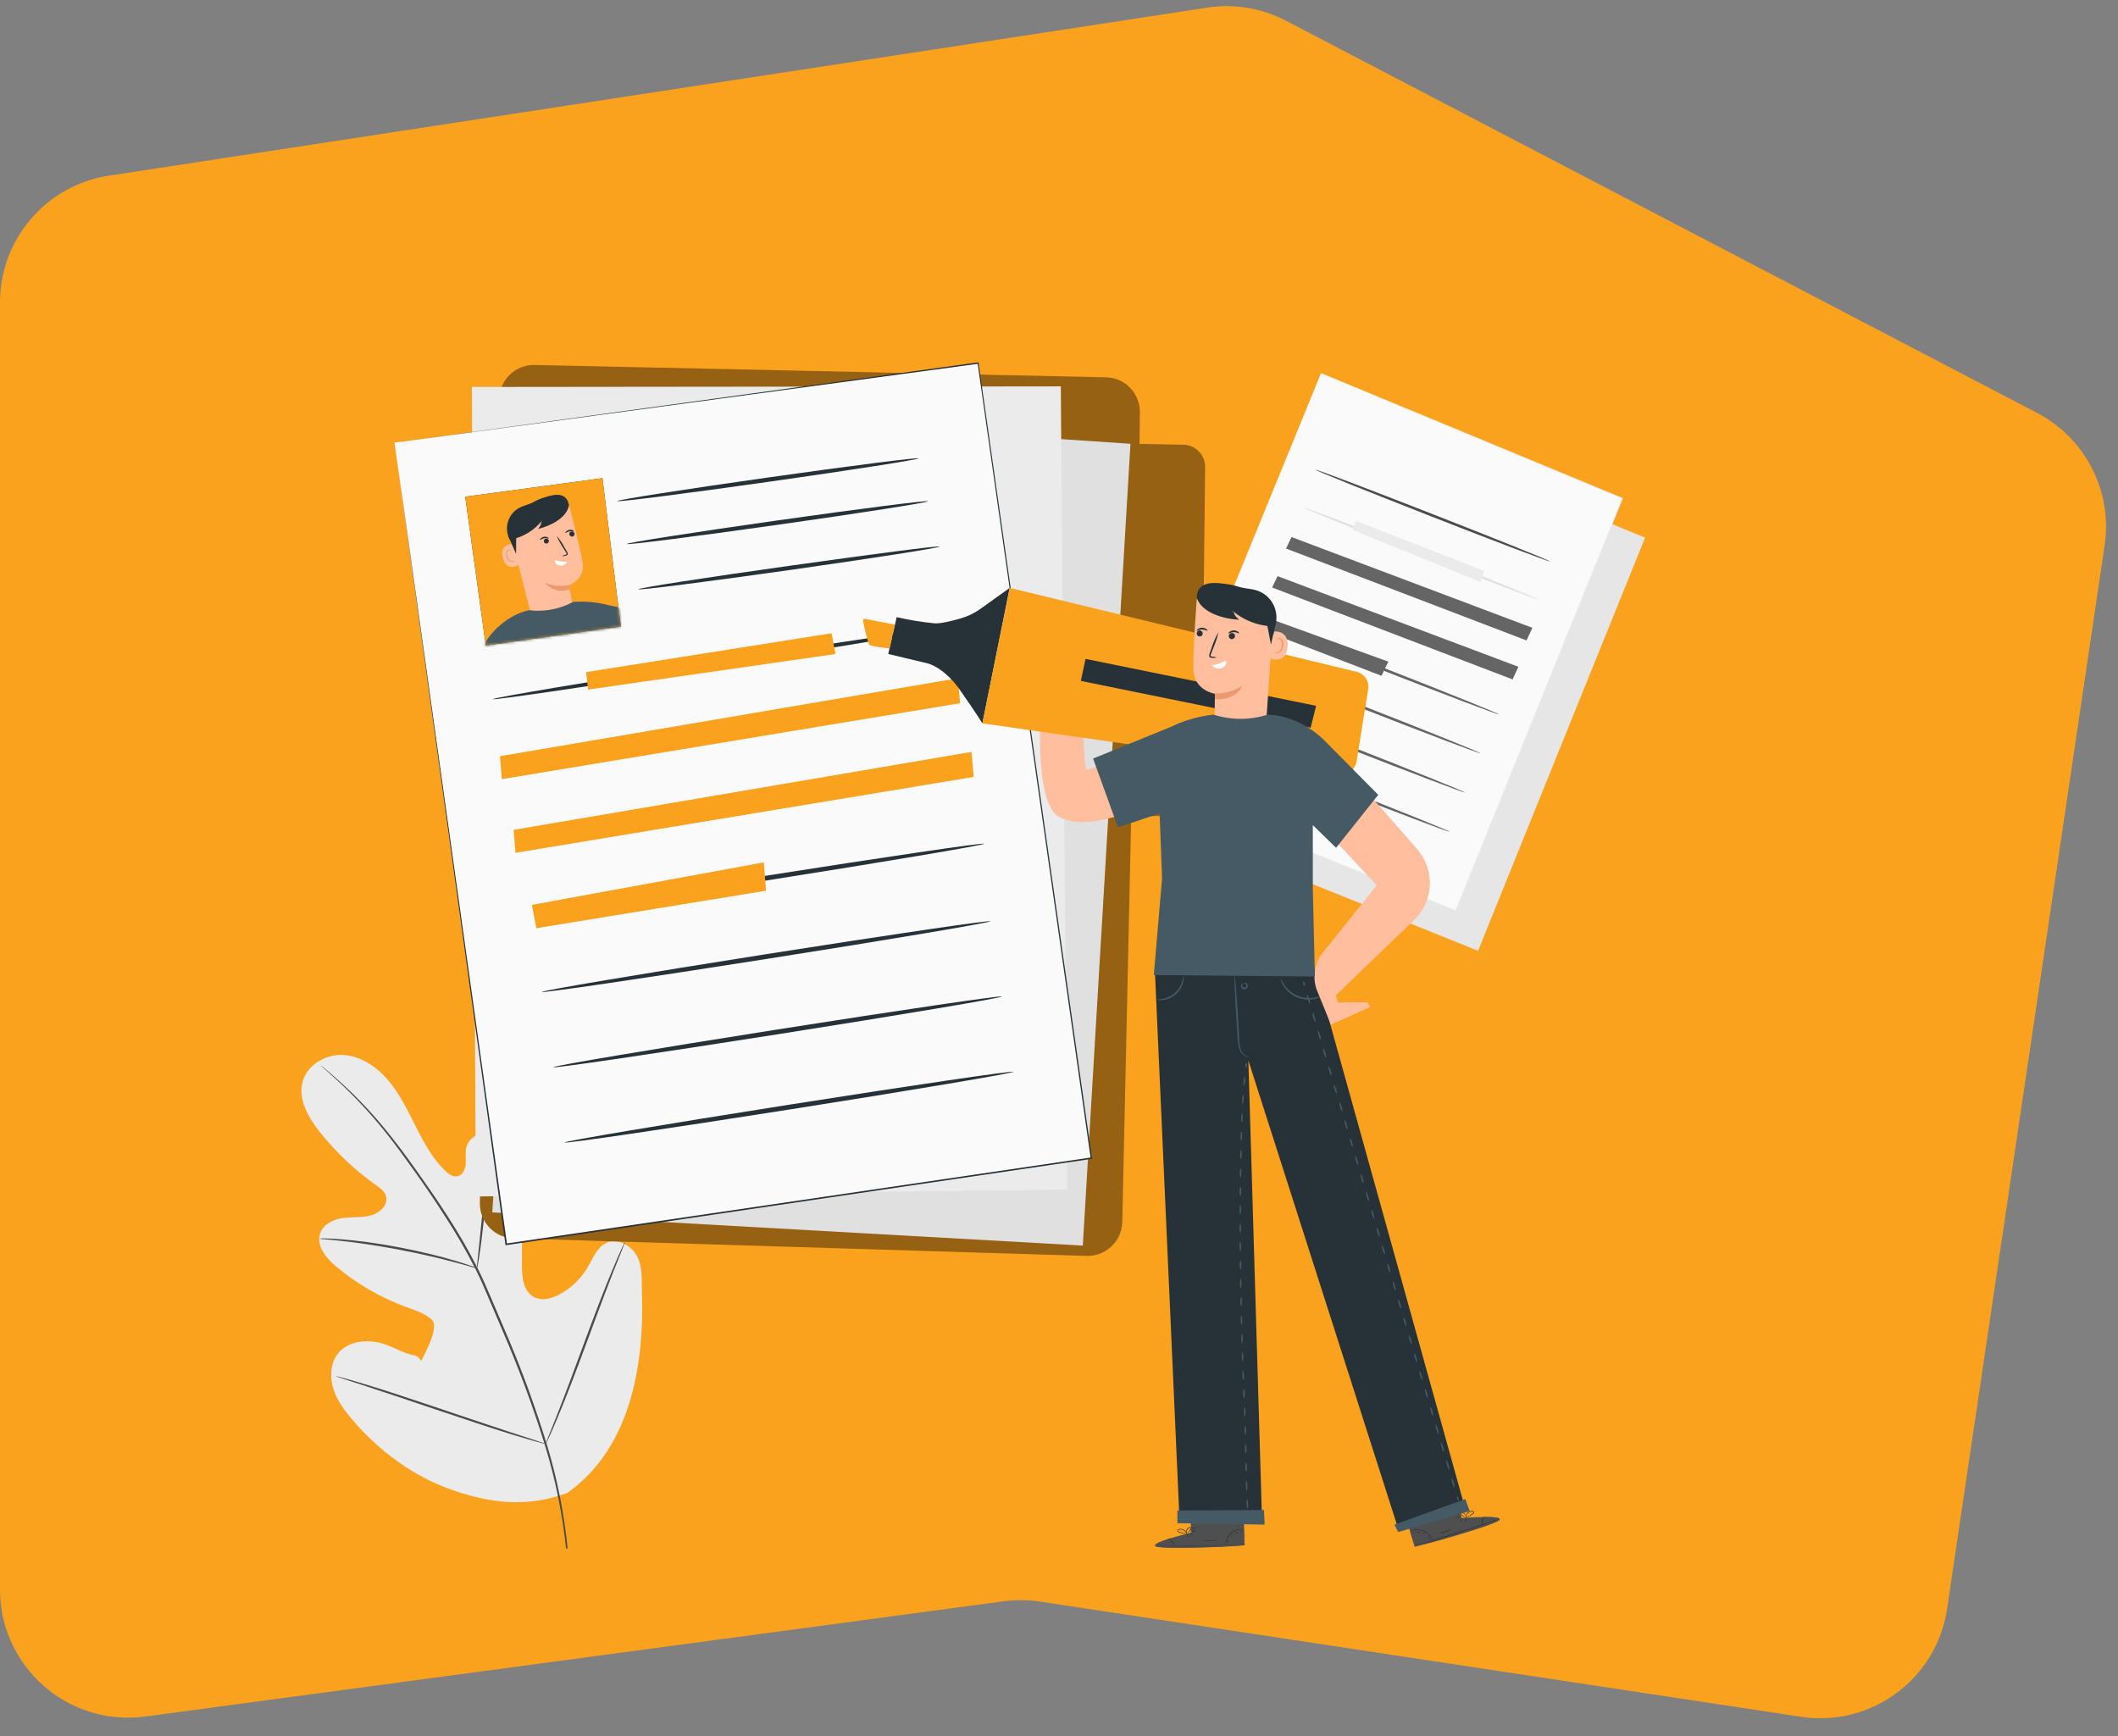 <svg width="826" height="677" viewBox="0 0 826 677" fill="none" xmlns="http://www.w3.org/2000/svg">
<rect x="0" y="0" width="826" height="677" fill="#808080" stroke="none"/>
<path d="M0 117.934C0 93.24 18.028 72.243 42.439 68.509L470.813 2.976C481.33 1.367 492.085 3.155 501.516 8.079L794.469 161.037C813.345 170.892 823.908 191.622 820.787 212.686L759.35 627.386C755.295 654.763 729.772 673.637 702.408 669.496L405.559 624.568C400.877 623.86 396.117 623.82 391.424 624.45L56.653 669.395C26.665 673.422 0 650.098 0 619.84V117.934Z" fill="#FAA21E"/>
<path d="M220.984 582.378C245.704 565.052 251.32 532.894 250.336 503.974C250.168 499.158 250.696 494.065 248.416 489.826C246.136 485.588 240.784 482.699 236.416 484.734C232.816 486.419 231.292 490.597 229.288 494.04C226.624 498.65 222.713 502.407 218.008 504.877C214.948 506.466 211.168 507.441 208.144 505.767C203.992 503.48 203.5 497.725 203.536 492.921C203.584 483.979 203.636 475.033 203.692 466.084C203.692 461.268 203.692 456.391 202.252 451.828C200.812 447.265 197.452 443.051 192.928 441.763C188.404 440.475 182.752 443.123 181.792 447.783C181.384 449.733 181.792 451.768 181.648 453.803C181.504 455.838 180.592 458.005 178.708 458.619C176.824 459.233 174.88 457.824 173.452 456.416C168.52 451.6 165.172 445.327 162.04 439.114C158.908 432.901 155.872 426.556 151.384 421.271C146.896 415.985 140.704 411.795 133.864 411.41C127.024 411.025 119.704 415.263 117.976 422.005C116.248 428.748 120.172 435.634 124.456 441.113C130.847 449.213 138.373 456.342 146.8 462.279C148.3 463.363 149.944 464.518 150.52 466.3C151.552 469.491 148.528 472.67 145.384 473.729C141.784 474.933 137.956 474.548 134.224 474.933C130.492 475.318 126.4 477.136 124.996 480.616C123.028 485.564 127.12 490.657 131.2 493.992C139.262 500.73 148.42 506.024 158.272 509.644C161.8 510.945 165.472 512.052 168.34 514.557C171.208 517.061 166.768 525.814 165.052 529.197C163.336 532.581 165.052 529.197 161.368 528.511C157.684 527.825 154.384 525.814 150.868 524.49C144.304 521.997 135.808 522.455 131.596 528.102C128.836 531.846 128.584 537.071 129.988 541.538C131.392 546.005 134.224 549.846 137.188 553.398C147.724 565.799 161.188 575.78 176.464 581.09C191.74 586.399 205.84 587.832 220.996 582.294" fill="#EBEBEB"/>
<path d="M221.368 603.809C220.027 590.406 217.411 577.161 213.556 564.258C208.77 548.509 203.088 533.049 196.54 517.952L191.452 506.032C189.772 502.131 188.116 498.254 186.256 494.57C182.686 487.505 178.728 480.643 174.4 474.018C170.296 467.661 166.18 461.773 162.292 456.295C158.404 450.817 154.648 445.808 151.048 441.365C145.387 434.345 139.18 427.787 132.484 421.752C130.084 419.609 128.236 418.008 126.952 416.936L125.476 415.732C125.315 415.581 125.138 415.448 124.948 415.335C125.087 415.505 125.244 415.658 125.416 415.792L126.832 417.069C128.032 418.176 129.928 419.814 132.256 421.993C138.828 428.124 144.936 434.736 150.532 441.775C154.132 446.23 157.732 451.262 161.656 456.741C165.58 462.219 169.612 468.118 173.656 474.475C177.961 481.077 181.903 487.91 185.464 494.943C187.312 498.555 188.956 502.444 190.624 506.369L195.7 518.265C202.258 533.339 207.967 548.77 212.8 564.486C216.68 577.335 219.348 590.52 220.768 603.869" fill="#4B4B4B"/>
<path d="M186.004 494.546C186.236 493.884 186.393 493.197 186.472 492.499C186.724 491.175 187.024 489.248 187.36 486.852C188.032 482.036 188.74 475.439 189.496 468.13C190.252 460.822 191.056 454.26 191.8 449.444C192.172 447.036 192.484 445.146 192.724 443.809C192.889 443.127 192.978 442.429 192.988 441.727C192.719 442.374 192.518 443.048 192.388 443.737C192.052 445.05 191.632 446.964 191.188 449.336C190.288 454.08 189.376 460.702 188.632 468.022C187.888 475.342 187.24 481.784 186.736 486.768C186.496 489.02 186.292 490.91 186.136 492.439C186.013 493.134 185.969 493.841 186.004 494.546Z" fill="#4B4B4B"/>
<path d="M124.504 483.012C125.293 483.186 126.096 483.287 126.904 483.313C128.488 483.445 130.768 483.638 133.588 483.975C139.216 484.577 146.968 485.697 155.464 487.298C163.96 488.899 171.592 490.717 177.064 492.186C179.812 492.896 182.02 493.523 183.544 493.956C184.323 494.229 185.127 494.426 185.944 494.546C185.207 494.164 184.436 493.853 183.64 493.619C182.14 493.089 179.956 492.415 177.232 491.572C171.772 489.947 164.14 488.056 155.632 486.419C147.124 484.782 139.312 483.794 133.648 483.337C130.816 483.096 128.512 483 126.928 482.963C126.12 482.907 125.309 482.923 124.504 483.012Z" fill="#4B4B4B"/>
<path d="M212.8 563.113C212.8 563.113 212.98 562.873 213.232 562.367L214.276 560.127C215.188 558.189 216.424 555.311 217.876 551.808C220.84 544.74 224.632 534.843 228.676 523.875C232.72 512.907 236.416 502.974 239.224 495.858L242.584 487.43C242.944 486.515 243.244 485.756 243.484 485.13C243.608 484.87 243.696 484.595 243.748 484.312C243.577 484.541 243.436 484.792 243.328 485.058L242.272 487.285C241.372 489.236 240.136 492.101 238.672 495.617C235.708 502.685 231.916 512.581 227.872 523.562C223.828 534.542 220.144 544.451 217.324 551.567C215.944 555.035 214.816 557.876 213.964 559.995C213.604 560.91 213.304 561.669 213.064 562.295C212.947 562.557 212.858 562.832 212.8 563.113Z" fill="#4B4B4B"/>
<path d="M131.068 536.686C131.323 536.837 131.597 536.951 131.884 537.023L134.284 537.829L143.044 540.671C150.424 543.079 160.6 546.51 171.844 550.303C183.088 554.095 193.276 557.467 200.728 559.718C204.448 560.85 207.46 561.729 209.56 562.295L211.96 562.933C212.235 563.028 212.522 563.081 212.812 563.089C212.56 562.942 212.29 562.829 212.008 562.752L209.608 561.958L200.86 559.116C193.468 556.708 183.304 553.277 172.06 549.484C160.816 545.691 150.628 542.32 143.2 540.069C139.48 538.937 136.456 538.058 134.356 537.492L131.956 536.854C131.667 536.766 131.37 536.709 131.068 536.686Z" fill="#4B4B4B"/>
<path d="M523.84 160.941L457.792 322.771L576.364 370.546L641.404 209.776L523.84 160.941Z" fill="#E6E6E6"/>
<path d="M523.84 160.941L641.44 209.643H641.572L641.512 209.776C623.248 254.95 600.784 310.538 576.508 370.57L576.448 370.726H576.28L575.416 370.377L457.72 322.928H457.576L457.636 322.783L523.84 160.941L457.936 322.831L457.852 322.627L575.56 370.04L576.424 370.389L576.196 370.486C600.496 310.466 622.996 254.902 641.272 209.715L641.344 209.896L523.84 160.941Z" fill="#E6E6E6"/>
<path d="M515.188 145.494L449.14 307.324L567.712 355.111L632.752 194.328L515.188 145.494Z" fill="#FAFAFA"/>
<path d="M515.201 145.494L632.801 194.196H632.933V194.328L567.869 355.171L567.809 355.339L567.653 355.267L566.789 354.918L449.081 307.48L448.937 307.42L448.997 307.264L515.201 145.494L449.285 307.372L449.201 307.167L566.909 354.593L567.773 354.93L567.557 355.026C591.845 295.007 614.357 239.442 632.621 194.256L632.693 194.449L515.201 145.494Z" fill="#EBEBEB"/>
<path d="M604.444 218.926C604.336 219.203 583.78 211.413 558.532 201.529C533.284 191.644 512.932 183.469 512.992 183.168C513.052 182.867 533.656 190.681 558.904 200.565C584.152 210.45 604.552 218.662 604.444 218.926Z" fill="#4C4C4C"/>
<path d="M599.908 233.735C599.8 234 579.244 226.21 553.996 216.337C528.748 206.464 508.396 198.277 508.456 197.964C508.516 197.651 529.12 205.489 554.368 215.374C579.616 225.259 600.004 233.47 599.908 233.735Z" fill="#E0E0E0"/>
<path d="M584.572 278.596C584.476 278.861 563.908 271.071 538.66 261.198C513.412 251.326 493.06 243.139 493.132 242.825C493.204 242.512 513.784 250.35 539.044 260.223C564.304 270.096 584.68 278.331 584.572 278.596Z" fill="#656565"/>
<path d="M577.336 293.755C577.24 294.019 556.672 286.23 531.424 276.357C506.176 266.484 485.824 258.297 485.896 257.984C485.968 257.671 506.548 265.497 531.808 275.381C557.068 285.266 577.444 293.478 577.336 293.755Z" fill="#656565"/>
<path d="M571.324 309.057C571.216 309.322 550.66 301.532 525.412 291.659C500.164 281.787 479.812 273.599 479.884 273.286C479.956 272.973 500.536 280.811 525.796 290.684C551.056 300.557 571.432 308.792 571.324 309.057Z" fill="#656565"/>
<path d="M565.312 324.36C565.204 324.625 544.648 316.835 519.4 306.962C494.152 297.089 473.8 288.902 473.872 288.589C473.944 288.276 494.524 296.114 519.784 305.987C545.044 315.86 565.42 324.095 565.312 324.36Z" fill="#656565"/>
<path d="M528.88 203.142C528.58 203.768 527.356 206.609 527.356 206.609L577.384 226.969L578.908 222.658L528.88 203.142Z" fill="#EBEBEB"/>
<path d="M503.692 209.438C503.38 210.065 501.544 213.917 501.544 213.917L595.324 249.748L597.628 244.836L503.692 209.438Z" fill="#656565"/>
<path d="M498.244 224.682L496.108 229.112L589.876 264.943L592.18 260.031L498.244 224.682Z" fill="#656565"/>
<path d="M493.528 240.67C493.432 240.899 491.848 245.486 491.848 245.486L538.78 263.546L541.42 258.02L493.528 240.67Z" fill="#656565"/>
<path d="M194.728 155.415C193.12 209.847 188.404 414.455 187.156 469.044C187.072 472.624 188.403 476.092 190.858 478.69C193.313 481.289 196.693 482.807 200.26 482.915L423.748 489.765C425.531 489.82 427.307 489.52 428.974 488.883C430.641 488.245 432.166 487.284 433.461 486.053C434.756 484.822 435.796 483.346 436.52 481.71C437.244 480.074 437.638 478.311 437.68 476.521L441.16 318.388L460.084 318.075C462.322 318.037 464.458 317.126 466.038 315.535C467.617 313.943 468.516 311.796 468.544 309.551L469.996 182.155C470.019 179.876 469.142 177.68 467.557 176.047C465.972 174.414 463.808 173.476 461.536 173.438L444.4 173.101L444.532 160.784C444.571 157.223 443.205 153.791 440.732 151.236C438.26 148.681 434.881 147.21 431.332 147.143L208.384 142.327C204.85 142.269 201.435 143.609 198.879 146.059C196.323 148.508 194.832 151.87 194.728 155.415Z" fill="#FAA21E"/>
<path opacity="0.4" d="M194.728 155.415C193.12 209.847 188.404 414.455 187.156 469.044C187.072 472.624 188.403 476.092 190.858 478.69C193.313 481.289 196.693 482.807 200.26 482.915L423.748 489.765C425.531 489.82 427.307 489.52 428.974 488.883C430.641 488.245 432.166 487.284 433.461 486.053C434.756 484.822 435.796 483.346 436.52 481.71C437.244 480.074 437.638 478.311 437.68 476.521L441.16 318.388L460.084 318.075C462.322 318.037 464.458 317.126 466.038 315.535C467.617 313.943 468.516 311.796 468.544 309.551L469.996 182.155C470.019 179.876 469.142 177.68 467.557 176.047C465.972 174.414 463.808 173.476 461.536 173.438L444.4 173.101L444.532 160.784C444.571 157.223 443.205 153.791 440.732 151.236C438.26 148.681 434.881 147.21 431.332 147.143L208.384 142.327C204.85 142.269 201.435 143.609 198.879 146.059C196.323 148.508 194.832 151.87 194.728 155.415Z" fill="black"/>
<path d="M211.708 157.751L191.992 472.802L422.284 485.745L440.872 173.066L211.708 157.751Z" fill="#E0E0E0"/>
<path d="M184.024 150.912L185.56 466.588L416.2 463.891L413.704 150.671L184.024 150.912Z" fill="#EBEBEB"/>
<path d="M153.832 172.632L197.368 485.275L425.584 451.707L381.424 141.629L153.832 172.632Z" fill="#FAFAFA"/>
<path d="M153.832 172.632L381.388 141.328H381.64V141.581C394.06 228.69 409.348 335.882 425.848 451.647V451.96H425.536L423.88 452.201L197.404 485.564H197.116V485.275C171.532 300.304 154.216 175.088 153.916 172.596L197.728 485.203L197.404 484.95L423.952 451.611L425.62 451.358L425.356 451.719C408.892 335.943 393.64 228.751 381.256 141.629L381.544 141.846L153.832 172.632Z" fill="#263238"/>
<path d="M367.084 245.077C367.168 245.595 328.048 252.18 279.712 259.802C231.376 267.423 192.112 273.166 192.112 272.661C192.112 272.155 231.148 265.557 279.484 257.936C327.82 250.314 367 244.571 367.084 245.077Z" fill="#263238"/>
<path d="M383.8 329.043C383.872 329.549 344.752 336.147 296.428 343.756C248.104 351.366 208.828 357.133 208.828 356.615C208.828 356.097 247.852 349.511 296.2 341.902C344.548 334.293 383.716 328.514 383.8 329.043Z" fill="#263238"/>
<path d="M386.236 359.264C386.308 359.781 347.188 366.367 298.864 373.977C250.54 381.586 211.264 387.353 211.264 386.835C211.264 386.318 250.288 379.732 298.636 372.122C346.984 364.513 386.152 358.746 386.236 359.264Z" fill="#263238"/>
<path d="M358.204 178.749C358.204 179.218 331.948 183.324 299.524 187.923C267.1 192.523 240.724 195.87 240.724 195.4C240.724 194.931 266.98 190.813 299.416 186.226C331.852 181.638 358.18 178.279 358.204 178.749Z" fill="#263238"/>
<path d="M361.912 195.484C361.912 195.954 335.656 200.072 303.232 204.659C270.808 209.246 244.432 212.605 244.432 212.136C244.432 211.666 270.676 207.56 303.112 202.961C335.548 198.362 361.9 195.015 361.912 195.484Z" fill="#263238"/>
<path d="M366.4 213.147C366.4 213.629 340.144 217.734 307.708 222.334C275.272 226.933 248.98 230.268 248.908 229.798C248.836 229.329 275.2 225.223 307.6 220.684C340 216.145 366.4 212.678 366.4 213.147Z" fill="#263238"/>
<path d="M390.712 388.617C390.796 389.123 351.676 395.721 303.34 403.33C255.004 410.939 215.74 416.707 215.74 416.189C215.74 415.671 254.776 409.085 303.112 401.476C351.448 393.867 390.628 388.1 390.712 388.617Z" fill="#263238"/>
<path d="M395.2 417.971C395.284 418.476 356.164 425.074 307.84 432.684C259.516 440.293 220.24 446.06 220.168 445.542C220.096 445.025 259.204 438.439 307.552 430.83C355.9 423.22 395.116 417.453 395.2 417.971Z" fill="#263238"/>
<path d="M228.592 262.102C228.688 263.306 229.348 268.916 229.348 268.916L325.816 255.046L324.316 246.943L228.592 262.102Z" fill="#FAA21E"/>
<path d="M194.992 294.898C195.1 296.102 195.712 303.844 195.712 303.844L374.428 274.238L373.576 264.485L194.992 294.898Z" fill="#FAA21E"/>
<path d="M200.308 323.626C200.416 324.83 201.028 332.584 201.028 332.584L379.744 302.977L378.892 293.213L200.308 323.626Z" fill="#FAA21E"/>
<path d="M207.448 352.871C207.448 353.316 209.2 361.961 209.2 361.961L298.756 347.344L297.868 336.304L207.448 352.871Z" fill="#FAA21E"/>
<path d="M181.432 193.69L189.448 251.723L242.116 244.318L234.94 186.466L181.432 193.69Z" fill="#263238"/>
<path d="M181.432 193.69L189.448 251.723L242.116 244.318L234.94 186.466L181.432 193.69Z" fill="#FAA21E"/>
<mask id="mask0_3134_1730" style="mask-type:luminance" maskUnits="userSpaceOnUse" x="181" y="186" width="62" height="66">
<path d="M181.432 193.69L189.448 251.723L242.116 244.318L234.94 186.466L181.432 193.69Z" fill="white"/>
</mask>
<g mask="url(#mask0_3134_1730)">
<path d="M207.688 241.753L223.6 237.443C223.348 235.529 221.848 228.257 221.848 228.257C221.848 228.257 228.364 225.957 227.188 219.214C226.012 212.472 221.992 197.254 221.992 197.254C217.884 196.335 213.606 196.531 209.599 197.822C205.591 199.113 201.999 201.452 199.192 204.598L198.34 205.549L207.688 241.753Z" fill="#FFBE9D"/>
<path d="M222.555 209.101C222.432 209.039 222.323 208.953 222.235 208.846C222.147 208.74 222.082 208.616 222.045 208.483C222.007 208.35 221.998 208.211 222.018 208.074C222.038 207.937 222.086 207.806 222.159 207.689C222.233 207.572 222.33 207.472 222.444 207.395C222.559 207.318 222.688 207.267 222.824 207.243C222.96 207.219 223.099 207.225 223.232 207.258C223.366 207.292 223.491 207.354 223.599 207.439C223.711 207.506 223.808 207.594 223.885 207.699C223.962 207.804 224.018 207.924 224.048 208.051C224.078 208.177 224.082 208.309 224.061 208.438C224.04 208.566 223.993 208.689 223.923 208.8C223.781 209.02 223.557 209.176 223.301 209.232C223.045 209.288 222.777 209.241 222.555 209.101Z" fill="#263238"/>
<path d="M223.9 207.259C223.816 207.404 223.06 207.018 222.136 207.187C221.212 207.355 220.636 207.957 220.516 207.861C220.396 207.765 220.516 207.584 220.768 207.307C221.104 206.943 221.551 206.701 222.04 206.621C222.525 206.541 223.024 206.612 223.468 206.826C223.804 207.006 223.936 207.199 223.9 207.259Z" fill="#263238"/>
<path d="M213.412 210.064C213.533 210.11 213.645 210.179 213.74 210.268C213.834 210.357 213.911 210.463 213.964 210.582C214.018 210.701 214.048 210.829 214.052 210.959C214.056 211.089 214.034 211.219 213.988 211.34C213.941 211.462 213.871 211.573 213.782 211.668C213.693 211.763 213.585 211.839 213.467 211.892C213.348 211.945 213.22 211.974 213.09 211.978C212.96 211.981 212.831 211.959 212.71 211.912C212.588 211.866 212.477 211.795 212.383 211.706C212.289 211.616 212.213 211.509 212.16 211.39C212.107 211.271 212.078 211.142 212.075 211.012C212.071 210.881 212.093 210.752 212.14 210.63C212.234 210.386 212.42 210.189 212.659 210.083C212.897 209.977 213.168 209.97 213.412 210.064Z" fill="#263238"/>
<path d="M213.999 209.955C213.915 210.088 213.159 209.703 212.247 209.871C211.335 210.04 210.735 210.654 210.615 210.545C210.495 210.437 210.615 210.281 210.867 209.992C211.217 209.644 211.664 209.412 212.149 209.328C212.635 209.244 213.134 209.312 213.579 209.522C213.927 209.703 214.071 209.847 213.999 209.955Z" fill="#263238"/>
<path d="M219.147 216.902C219.587 216.623 220.069 216.42 220.575 216.3C220.815 216.228 220.995 216.144 220.995 216.011C220.953 215.766 220.845 215.538 220.683 215.349L219.603 213.603C218.624 212.139 217.788 210.582 217.107 208.956C218.242 210.304 219.232 211.769 220.059 213.327L221.103 215.096C221.319 215.375 221.433 215.719 221.427 216.072C221.412 216.172 221.372 216.268 221.311 216.35C221.251 216.432 221.171 216.497 221.079 216.541C220.953 216.602 220.82 216.646 220.683 216.674C220.188 216.836 219.669 216.914 219.147 216.902Z" fill="#263238"/>
<path d="M216.4 218.492C215.332 218.095 219.316 219.407 221.2 218.962C220.977 219.506 220.576 219.958 220.064 220.244C219.552 220.531 218.958 220.635 218.38 220.539C216.148 220.178 216.4 218.492 216.4 218.492Z" fill="white"/>
<path d="M221.811 228.161C218.727 228.801 215.522 228.504 212.607 227.306C212.607 227.306 215.571 231.76 222.207 229.894L221.811 228.161Z" fill="#EB996E"/>
<path d="M199.444 212.051C199.288 212.051 194.38 212.617 196.24 218.071C198.1 223.525 203.032 219.877 202.996 219.72C202.96 219.564 199.444 212.051 199.444 212.051Z" fill="#FFBE9D"/>
<path d="M200.656 218.419C200.656 218.419 200.584 218.516 200.44 218.648C200.244 218.82 199.991 218.91 199.732 218.901C199.084 218.901 198.28 218.13 197.92 217.143C197.747 216.674 197.682 216.172 197.728 215.674C197.722 215.484 197.762 215.296 197.843 215.124C197.925 214.953 198.045 214.803 198.196 214.687C198.295 214.62 198.414 214.591 198.533 214.604C198.651 214.617 198.762 214.672 198.844 214.759C198.976 214.892 198.976 215.012 199.012 215.012C199.048 215.012 199.096 214.88 199.012 214.663C198.933 214.539 198.814 214.446 198.676 214.398C198.584 214.36 198.486 214.34 198.388 214.34C198.289 214.34 198.191 214.36 198.1 214.398C197.889 214.521 197.713 214.697 197.589 214.908C197.465 215.118 197.397 215.357 197.392 215.602C197.316 216.158 197.378 216.725 197.572 217.252C197.71 217.754 197.993 218.204 198.386 218.544C198.779 218.885 199.264 219.101 199.78 219.166C199.94 219.159 200.098 219.115 200.239 219.038C200.38 218.961 200.502 218.852 200.596 218.72C200.692 218.552 200.68 218.419 200.656 218.419Z" fill="#EB996E"/>
<path d="M221.895 197.061C221.019 202.009 214.695 205.08 209.823 206.272C211.731 203.864 210.399 204.526 211.551 202.852C208.374 206.851 203.866 209.566 198.855 210.498C198.264 209.429 197.893 208.251 197.765 207.036C197.637 205.82 197.754 204.591 198.109 203.422C198.464 202.252 199.049 201.166 199.831 200.229C200.613 199.291 201.575 198.521 202.659 197.964C204.087 197.229 205.671 196.88 207.147 196.242C208.347 195.7 209.547 194.942 210.819 194.496C214.659 193.172 220.863 190.884 221.895 197.061Z" fill="#263238"/>
<path d="M201.399 207.439C201.267 208.138 201.279 216.036 201.279 216.036L198.195 208.993L201.399 207.439Z" fill="#263238"/>
<path d="M176.151 269.867L189.483 250.157C192.017 246.249 195.434 242.994 199.455 240.658C201.584 239.404 203.897 238.494 206.307 237.961C212.228 238.685 218.228 237.562 223.491 234.746C228.29 234.376 233.116 234.836 237.759 236.107L264.159 241.5L260.343 264.738L246.399 262.823L249.423 283.436L257.727 313.536L206.895 323.601L202.383 295.705L198.687 275.61L192.687 284.158L176.151 269.867Z" fill="#455A64"/>
</g>
<path d="M464.428 597.729L464.368 586.652L485.032 586.411L485.296 602.605L484.012 602.701C478.312 603.087 455.008 604.266 451.18 603.147C446.92 601.907 464.428 597.729 464.428 597.729Z" fill="#4F4F4F"/>
<path d="M477.808 602.532C478.093 600.78 479.011 599.194 480.388 598.078C481.735 596.971 483.449 596.412 485.188 596.512L485.26 602.304L477.808 602.532Z" fill="#4F4F4F"/>
<path d="M455.872 600.076C455.872 600.076 449.74 601.93 450.52 602.942C451.3 603.953 474.904 603.652 485.32 602.605V602.135L457.792 602.725C457.792 602.725 457.084 600.112 455.872 600.076Z" fill="#4F4F4F"/>
<path d="M485.584 602.123H485.224L484.204 602.207L480.46 602.412C477.28 602.569 472.9 602.725 468.052 602.785C463.204 602.845 458.824 602.785 455.644 602.785L451.888 602.677H450.868H450.508H451.888H455.656C458.824 602.677 463.204 602.677 468.052 602.677C472.9 602.677 477.28 602.472 480.448 602.364L484.204 602.243H485.224L485.584 602.123Z" fill="#263238"/>
<path d="M457.745 603.051C457.575 602.426 457.334 601.824 457.024 601.257C456.649 600.734 456.214 600.258 455.729 599.836C456.379 600.066 456.92 600.535 457.241 601.148C457.632 601.701 457.811 602.376 457.745 603.051Z" fill="#263238"/>
<path d="M463.805 599.86C463.745 599.86 463.456 599.547 463.144 599.077C462.924 598.807 462.768 598.49 462.688 598.15C462.748 598.15 463.048 598.463 463.348 598.945C463.648 599.427 463.865 599.824 463.805 599.86Z" fill="#263238"/>
<path d="M465.472 598.956C465.472 598.956 465.088 598.788 464.728 598.475C464.368 598.162 464.116 597.861 464.164 597.813C464.212 597.765 464.536 597.969 464.896 598.294C465.256 598.619 465.508 598.908 465.472 598.956Z" fill="#263238"/>
<path d="M466.504 596.982C466.161 597.119 465.791 597.173 465.424 597.139C465.061 597.182 464.693 597.149 464.344 597.042C464.686 596.905 465.056 596.851 465.424 596.886C465.787 596.844 466.154 596.877 466.504 596.982Z" fill="#263238"/>
<path d="M466.852 595.598C466.499 595.841 466.081 595.971 465.652 595.971C465.246 596.042 464.827 595.987 464.452 595.814C464.848 595.746 465.25 595.714 465.652 595.718C466.048 595.645 466.45 595.605 466.852 595.598Z" fill="#263238"/>
<path d="M463.084 598.065C462.643 598.139 462.193 598.139 461.752 598.065C461.272 598.005 460.799 597.904 460.336 597.764C460.052 597.689 459.778 597.58 459.52 597.439C459.361 597.35 459.241 597.204 459.184 597.03C459.164 596.931 459.173 596.829 459.209 596.735C459.245 596.642 459.307 596.56 459.388 596.5C459.889 596.239 460.466 596.164 461.016 596.287C461.567 596.411 462.057 596.725 462.4 597.175C462.61 597.432 462.761 597.732 462.844 598.053C462.87 598.172 462.87 598.296 462.844 598.415C462.699 598.006 462.489 597.623 462.22 597.283C461.912 596.943 461.518 596.693 461.08 596.56C460.82 596.477 460.547 596.446 460.275 596.469C460.003 596.491 459.738 596.568 459.496 596.693C459.28 596.849 459.376 597.102 459.604 597.235C459.845 597.364 460.098 597.469 460.36 597.548C460.806 597.698 461.263 597.811 461.728 597.885C462.58 598.029 463.084 598.029 463.084 598.065Z" fill="#263238"/>
<path d="M462.736 598.138C462.576 597.857 462.516 597.53 462.568 597.211C462.609 596.862 462.733 596.527 462.928 596.235C463.037 596.036 463.194 595.868 463.385 595.746C463.576 595.624 463.794 595.552 464.02 595.537C464.156 595.563 464.277 595.643 464.356 595.758C464.434 595.873 464.465 596.014 464.44 596.151C464.41 596.365 464.337 596.57 464.224 596.753C464.053 597.049 463.843 597.32 463.6 597.56C463.401 597.809 463.141 598 462.844 598.114C462.844 598.114 463.108 597.873 463.468 597.439C463.684 597.194 463.869 596.923 464.02 596.633C464.2 596.356 464.32 595.85 464.02 595.79C463.72 595.73 463.348 596.103 463.144 596.368C462.963 596.627 462.84 596.923 462.784 597.235C462.743 597.534 462.727 597.836 462.736 598.138Z" fill="#263238"/>
<path d="M485.092 596.452C485.092 596.452 484.492 596.452 483.568 596.524C482.352 596.676 481.203 597.168 480.254 597.946C479.305 598.723 478.594 599.754 478.204 600.919C477.904 601.822 477.88 602.412 477.832 602.412C477.811 602.272 477.811 602.13 477.832 601.991C477.87 601.612 477.942 601.237 478.048 600.871C478.402 599.646 479.118 598.558 480.101 597.75C481.085 596.942 482.289 596.451 483.556 596.344C483.935 596.305 484.317 596.305 484.696 596.344C484.832 596.362 484.965 596.398 485.092 596.452Z" fill="#263238"/>
<path d="M482.8 587.904C483.048 590.734 483.12 593.577 483.016 596.417C482.784 593.586 482.712 590.744 482.8 587.904Z" fill="#263238"/>
<path d="M475.18 600.546C473.203 600.945 471.172 600.99 469.18 600.678C469.18 600.606 470.536 600.678 472.204 600.678C473.872 600.678 475.168 600.473 475.18 600.546Z" fill="#263238"/>
<path d="M479.2 600.486C479.2 600.486 479.092 600.775 478.96 601.088C478.828 601.401 478.756 601.678 478.684 601.666C478.612 601.654 478.576 601.341 478.684 600.98C478.792 600.619 479.2 600.438 479.2 600.486Z" fill="#263238"/>
<path d="M480.724 598.56C480.784 598.56 480.652 598.825 480.436 599.042C480.22 599.258 480.017 599.403 479.969 599.355C479.921 599.307 480.041 599.09 480.257 598.873C480.473 598.656 480.676 598.512 480.724 598.56Z" fill="#263238"/>
<path d="M482.896 597.657C482.896 597.729 482.608 597.729 482.308 597.837C482.008 597.946 481.792 598.114 481.732 598.066C481.672 598.018 481.852 597.741 482.224 597.609C482.596 597.476 482.92 597.597 482.896 597.657Z" fill="#263238"/>
<path d="M484.456 597.224C484.456 597.296 484.36 597.404 484.192 597.464C484.024 597.525 483.856 597.549 483.832 597.464C483.808 597.38 483.928 597.296 484.096 597.224C484.264 597.151 484.42 597.163 484.456 597.224Z" fill="#263238"/>
<path d="M570.052 592.01L566.68 581.463L546.964 587.663L551.764 603.135L552.964 602.834C558.508 601.425 581.02 595.285 584.32 593.033C587.992 590.529 570.052 592.01 570.052 592.01Z" fill="#4F4F4F"/>
<path d="M558.82 600.739C558.013 599.158 556.648 597.935 554.992 597.308C553.364 596.67 551.556 596.67 549.928 597.308L551.656 602.834L558.82 600.739Z" fill="#4F4F4F"/>
<path d="M578.908 591.577C578.908 591.577 585.316 591.432 584.908 592.636C584.5 593.84 561.952 600.896 551.74 603.135L551.644 602.69L577.984 594.671C577.984 594.671 577.78 591.986 578.908 591.577Z" fill="#4F4F4F"/>
<path d="M551.296 602.774L551.656 602.701L552.64 602.449L556.24 601.485C559.3 600.643 563.524 599.427 568.144 597.982C572.764 596.537 576.928 595.128 579.928 594.081L583.468 592.805L584.428 592.443C584.541 592.408 584.65 592.36 584.752 592.299L584.404 592.395L583.432 592.708L579.832 593.912C576.82 594.924 572.632 596.32 568.036 597.741C563.44 599.162 559.204 600.426 556.156 601.353L552.556 602.4L551.584 602.689C551.486 602.71 551.39 602.738 551.296 602.774Z" fill="#263238"/>
<path d="M578.044 594.984C578.023 594.339 578.072 593.693 578.188 593.058C578.382 592.443 578.648 591.853 578.98 591.3C578.431 591.714 578.058 592.32 577.936 592.997C577.737 593.652 577.776 594.355 578.044 594.984Z" fill="#263238"/>
<path d="M571.301 593.84C571.373 593.84 571.54 593.43 571.696 592.889C571.852 592.347 571.901 591.889 571.829 591.865C571.635 592.156 571.504 592.484 571.445 592.828C571.322 593.151 571.273 593.496 571.301 593.84Z" fill="#263238"/>
<path d="M569.44 593.503C569.5 593.503 569.752 593.226 569.992 592.817C570.232 592.407 570.388 592.034 570.328 591.998C570.268 591.962 570.028 592.275 569.776 592.684C569.524 593.094 569.38 593.467 569.44 593.503Z" fill="#263238"/>
<path d="M567.856 591.95C568.222 591.96 568.585 591.895 568.924 591.757C569.282 591.683 569.621 591.535 569.92 591.324C569.554 591.298 569.187 591.364 568.852 591.516C568.276 591.685 567.832 591.878 567.856 591.95Z" fill="#263238"/>
<path d="M567.1 590.734C567.49 590.861 567.91 590.861 568.3 590.734C568.724 590.676 569.121 590.491 569.44 590.204C569.032 590.263 568.63 590.36 568.24 590.493C567.854 590.542 567.472 590.622 567.1 590.734Z" fill="#263238"/>
<path d="M571.432 591.901C571.877 591.852 572.309 591.717 572.704 591.504C573.144 591.3 573.565 591.059 573.964 590.782C574.208 590.618 574.433 590.429 574.636 590.216C574.756 590.079 574.824 589.904 574.828 589.722C574.817 589.621 574.777 589.525 574.713 589.446C574.649 589.367 574.564 589.308 574.468 589.277C573.91 589.182 573.336 589.289 572.849 589.577C572.361 589.866 571.991 590.318 571.804 590.854C571.691 591.17 571.642 591.506 571.66 591.841C571.654 591.962 571.679 592.082 571.732 592.19C571.736 591.758 571.817 591.33 571.972 590.926C572.154 590.501 572.454 590.137 572.836 589.879C573.057 589.717 573.307 589.601 573.573 589.537C573.838 589.473 574.114 589.462 574.384 589.505C574.624 589.602 574.624 589.855 574.444 590.059C574.256 590.258 574.047 590.436 573.82 590.589C573.439 590.871 573.038 591.125 572.62 591.348C571.912 591.721 571.42 591.865 571.432 591.901Z" fill="#263238"/>
<path d="M571.78 591.865C571.853 591.552 571.811 591.222 571.66 590.938C571.52 590.616 571.301 590.334 571.024 590.119C570.865 589.972 570.673 589.865 570.464 589.808C570.255 589.751 570.035 589.747 569.824 589.794C569.763 589.827 569.71 589.872 569.667 589.925C569.624 589.979 569.592 590.04 569.573 590.107C569.554 590.173 569.548 590.242 569.556 590.31C569.564 590.379 569.586 590.445 569.62 590.505C569.708 590.701 569.839 590.873 570.004 591.01C570.26 591.235 570.542 591.429 570.844 591.588C571.109 591.761 571.415 591.861 571.732 591.877C571.732 591.877 571.408 591.733 570.928 591.432C570.653 591.261 570.395 591.064 570.16 590.842C569.908 590.625 569.632 590.18 569.932 590.023C570.11 589.99 570.293 589.998 570.467 590.046C570.642 590.094 570.803 590.181 570.94 590.3C571.193 590.489 571.401 590.732 571.552 591.01C571.661 591.285 571.738 591.572 571.78 591.865Z" fill="#263238"/>
<path d="M550 597.223C550 597.223 550.552 596.995 551.476 596.826C552.678 596.587 553.923 596.696 555.066 597.139C556.209 597.582 557.203 598.342 557.932 599.33C558.496 600.089 558.7 600.655 558.748 600.631C558.727 600.493 558.687 600.359 558.628 600.233C558.479 599.882 558.294 599.547 558.076 599.234C557.359 598.182 556.342 597.371 555.157 596.909C553.973 596.447 552.677 596.355 551.44 596.646C551.069 596.736 550.708 596.861 550.36 597.019C550.23 597.067 550.108 597.136 550 597.223Z" fill="#263238"/>
<path d="M549.496 588.35C550.128 591.118 550.93 593.844 551.896 596.513C551.602 595.121 551.234 593.747 550.792 592.395C550.441 591.022 550.009 589.671 549.496 588.35Z" fill="#263238"/>
<path d="M560.704 598.03C561.718 597.948 562.717 597.742 563.68 597.415C564.661 597.156 565.604 596.771 566.488 596.272C566.488 596.212 565.192 596.693 563.608 597.175C562.024 597.656 560.692 597.957 560.704 598.03Z" fill="#263238"/>
<path d="M556.84 599.234C556.84 599.234 557.032 599.475 557.248 599.728C557.464 599.981 557.632 600.221 557.692 600.197C557.752 600.173 557.692 599.86 557.44 599.559C557.188 599.258 556.864 599.174 556.84 599.234Z" fill="#263238"/>
<path d="M554.8 597.874C554.8 597.934 554.956 598.103 555.232 598.247C555.508 598.391 555.748 598.452 555.772 598.391C555.796 598.331 555.616 598.163 555.352 598.018C555.088 597.874 554.8 597.814 554.8 597.874Z" fill="#263238"/>
<path d="M552.472 597.693C552.472 597.753 552.76 597.693 553.084 597.693C553.408 597.693 553.672 597.801 553.708 597.693C553.744 597.584 553.492 597.416 553.096 597.404C552.7 597.392 552.4 597.633 552.472 597.693Z" fill="#263238"/>
<path d="M550.864 597.765C550.864 597.837 551.008 597.897 551.188 597.909C551.368 597.921 551.524 597.909 551.524 597.813C551.524 597.716 551.392 597.68 551.2 597.668C551.008 597.656 550.864 597.692 550.864 597.765Z" fill="#263238"/>
<path d="M450.364 377.866L460.012 592.961L492.196 593.635L486.856 413.565L545.176 595.778L571.48 588.554L512.788 377.866" fill="#263238"/>
<path d="M543.796 594.563L545.296 597.452L573.172 589.301L571.48 584.605L543.796 594.563Z" fill="#455A64"/>
<path d="M568.264 583.533C568.432 583.533 568.684 583.834 568.828 584.304C568.972 584.773 568.948 585.219 568.828 585.267C568.708 585.315 568.42 584.966 568.276 584.484C568.132 584.003 568.096 583.581 568.264 583.533Z" fill="#455A64"/>
<path d="M566.176 576.551C566.344 576.551 566.716 577.237 567.004 578.2C567.292 579.163 567.388 579.994 567.22 580.042C567.052 580.091 566.692 579.356 566.404 578.381C566.116 577.406 566.008 576.599 566.176 576.551Z" fill="#455A64"/>
<path d="M564.088 569.567C564.256 569.567 564.628 570.254 564.916 571.217C565.204 572.18 565.3 573.011 565.132 573.059C564.964 573.107 564.604 572.361 564.316 571.397C564.028 570.434 563.92 569.616 564.088 569.567Z" fill="#455A64"/>
<path d="M562 562.62C562.168 562.62 562.54 563.306 562.828 564.27C563.116 565.233 563.212 566.064 563.044 566.112C562.876 566.16 562.516 565.413 562.228 564.45C561.94 563.487 561.832 562.62 562 562.62Z" fill="#455A64"/>
<path d="M559.912 555.601C560.08 555.601 560.452 556.287 560.74 557.25C561.028 558.213 561.124 559.044 560.956 559.092C560.788 559.14 560.428 558.394 560.14 557.431C559.852 556.467 559.756 555.649 559.912 555.601Z" fill="#455A64"/>
<path d="M557.824 548.618C557.992 548.557 558.364 549.304 558.652 550.267C558.94 551.23 559.036 552.049 558.868 552.109C558.7 552.169 558.34 551.411 558.052 550.448C557.764 549.485 557.668 548.666 557.824 548.618Z" fill="#455A64"/>
<path d="M555.736 541.622C555.904 541.622 556.276 542.32 556.564 543.284C556.852 544.247 556.948 545.066 556.78 545.126C556.612 545.186 556.252 544.427 555.964 543.464C555.676 542.501 555.58 541.682 555.736 541.622Z" fill="#455A64"/>
<path d="M553.6 534.64C553.768 534.64 554.14 535.338 554.428 536.301C554.716 537.264 554.812 538.083 554.644 538.131C554.476 538.179 554.116 537.445 553.828 536.482C553.54 535.519 553.492 534.7 553.6 534.64Z" fill="#455A64"/>
<path d="M551.56 527.704C551.728 527.704 552.1 528.402 552.388 529.366C552.676 530.329 552.772 531.148 552.604 531.196C552.436 531.244 552.076 530.509 551.788 529.546C551.5 528.583 551.404 527.704 551.56 527.704Z" fill="#455A64"/>
<path d="M549.472 520.673C549.64 520.673 550.012 521.371 550.3 522.334C550.588 523.298 550.684 524.116 550.516 524.164C550.348 524.213 549.988 523.478 549.7 522.515C549.412 521.552 549.316 520.721 549.472 520.673Z" fill="#455A64"/>
<path d="M547.396 513.689C547.552 513.689 547.924 514.388 548.212 515.351C548.5 516.314 548.596 517.133 548.44 517.181C548.284 517.229 547.9 516.495 547.612 515.532C547.324 514.568 547.228 513.738 547.396 513.689Z" fill="#455A64"/>
<path d="M545.308 506.706C545.464 506.706 545.836 507.392 546.124 508.368C546.412 509.343 546.508 510.149 546.352 510.198C546.196 510.246 545.812 509.511 545.524 508.548C545.236 507.585 545.2 506.754 545.308 506.706Z" fill="#455A64"/>
<path d="M543.22 499.724C543.376 499.724 543.748 500.41 544.036 501.373C544.324 502.336 544.42 503.167 544.264 503.215C544.108 503.263 543.724 502.529 543.436 501.554C543.148 500.578 543.052 499.772 543.22 499.724Z" fill="#455A64"/>
<path d="M541.132 492.788C541.288 492.788 541.66 493.474 541.948 494.438C542.236 495.401 542.332 496.232 542.176 496.28C542.02 496.328 541.636 495.581 541.348 494.618C541.06 493.655 540.964 492.788 541.132 492.788Z" fill="#455A64"/>
<path d="M539.044 485.757C539.2 485.757 539.572 486.443 539.86 487.406C540.148 488.37 540.244 489.2 540.088 489.248C539.932 489.297 539.548 488.55 539.26 487.587C538.972 486.624 538.876 485.805 539.044 485.757Z" fill="#455A64"/>
<path d="M536.956 478.773C537.124 478.773 537.484 479.46 537.772 480.423C538.06 481.386 538.168 482.217 538 482.265C537.832 482.313 537.46 481.567 537.172 480.604C536.884 479.64 536.8 478.822 536.956 478.773Z" fill="#455A64"/>
<path d="M534.868 471.791C535.036 471.73 535.396 472.477 535.684 473.44C535.972 474.403 536.08 475.222 535.912 475.282C535.744 475.342 535.372 474.584 535.084 473.621C534.796 472.657 534.7 471.839 534.868 471.791Z" fill="#455A64"/>
<path d="M532.78 464.795C532.948 464.795 533.308 465.493 533.596 466.456C533.884 467.42 533.992 468.238 533.824 468.299C533.656 468.359 533.284 467.6 532.996 466.637C532.708 465.674 532.612 464.855 532.78 464.795Z" fill="#455A64"/>
<path d="M530.692 457.872C530.86 457.872 531.22 458.57 531.508 459.534C531.796 460.497 531.904 461.316 531.736 461.364C531.568 461.412 531.196 460.677 530.908 459.714C530.62 458.751 530.524 457.872 530.692 457.872Z" fill="#455A64"/>
<path d="M528.605 450.829C528.773 450.829 529.133 451.527 529.421 452.491C529.709 453.454 529.817 454.273 529.649 454.321C529.481 454.369 529.109 453.634 528.821 452.671C528.533 451.708 528.401 450.877 528.605 450.829Z" fill="#455A64"/>
<path d="M526.516 443.846C526.684 443.846 527.044 444.544 527.332 445.507C527.62 446.47 527.728 447.289 527.56 447.337C527.392 447.385 527.032 446.651 526.732 445.688C526.432 444.725 526.348 443.894 526.516 443.846Z" fill="#455A64"/>
<path d="M524.428 436.862C524.596 436.862 524.956 437.561 525.244 438.524C525.532 439.487 525.64 440.306 525.472 440.354C525.304 440.402 524.944 439.668 524.656 438.704C524.368 437.741 524.26 436.91 524.428 436.862Z" fill="#455A64"/>
<path d="M522.4 429.879C522.568 429.879 522.928 430.565 523.216 431.54C523.504 432.516 523.612 433.322 523.444 433.37C523.276 433.419 522.916 432.684 522.628 431.721C522.34 430.758 522.172 429.927 522.4 429.879Z" fill="#455A64"/>
<path d="M520.252 422.956C520.42 422.956 520.78 423.642 521.08 424.606C521.38 425.569 521.464 426.399 521.296 426.448C521.128 426.496 520.768 425.761 520.48 424.786C520.192 423.811 520.084 422.956 520.252 422.956Z" fill="#455A64"/>
<path d="M518.164 415.913C518.332 415.913 518.704 416.599 518.992 417.563C519.28 418.526 519.376 419.357 519.208 419.405C519.04 419.453 518.68 418.706 518.392 417.743C518.104 416.78 517.996 415.961 518.164 415.913Z" fill="#455A64"/>
<path d="M516.076 408.93C516.244 408.93 516.616 409.616 516.904 410.579C517.192 411.542 517.288 412.373 517.12 412.421C516.952 412.469 516.592 411.723 516.304 410.76C516.016 409.797 515.908 408.978 516.076 408.93Z" fill="#455A64"/>
<path d="M514 401.946C514.168 401.946 514.54 402.633 514.828 403.596C515.116 404.559 515.212 405.39 515.044 405.438C514.876 405.486 514.516 404.74 514.228 403.776C513.94 402.813 513.82 401.994 514 401.946Z" fill="#455A64"/>
<path d="M511.9 394.963C512.068 394.903 512.44 395.65 512.728 396.613C513.016 397.576 513.112 398.395 512.944 398.455C512.776 398.515 512.416 397.757 512.128 396.793C511.84 395.83 511.732 395.012 511.9 394.963Z" fill="#455A64"/>
<path d="M509.812 387.968C509.98 387.968 510.352 388.666 510.64 389.629C510.928 390.592 511.024 391.411 510.856 391.471C510.688 391.532 510.328 390.773 510.04 389.81C509.752 388.847 509.656 388.04 509.812 387.968Z" fill="#455A64"/>
<path d="M508.252 382.755C508.42 382.755 508.672 383.044 508.816 383.525C508.96 384.007 508.936 384.428 508.816 384.477C508.696 384.525 508.408 384.188 508.264 383.706C508.12 383.224 508.084 382.803 508.252 382.755Z" fill="#455A64"/>
<path d="M486.652 591.877C486.82 591.877 486.976 592.262 487.012 592.756C487.048 593.25 486.916 593.671 486.736 593.683C486.556 593.695 486.412 593.298 486.388 592.792C486.364 592.286 486.472 591.889 486.652 591.877Z" fill="#455A64"/>
<path d="M486.4 584.714C486.568 584.714 486.748 585.496 486.784 586.496C486.82 587.495 486.712 588.29 486.532 588.29C486.352 588.29 486.196 587.507 486.16 586.52C486.124 585.533 486.184 584.714 486.4 584.714Z" fill="#455A64"/>
<path d="M486.136 577.55C486.304 577.55 486.472 578.332 486.496 579.332C486.52 580.331 486.412 581.126 486.232 581.126C486.052 581.126 485.896 580.331 485.872 579.344C485.848 578.357 485.956 577.55 486.136 577.55Z" fill="#455A64"/>
<path d="M485.956 570.374C486.124 570.374 486.28 571.169 486.304 572.156C486.328 573.143 486.208 573.95 486.04 573.962C485.872 573.974 485.704 573.167 485.68 572.18C485.656 571.193 485.776 570.374 485.956 570.374Z" fill="#455A64"/>
<path d="M485.776 563.198C485.956 563.198 486.112 563.993 486.136 564.992C486.16 565.992 486.04 566.786 485.872 566.786C485.704 566.786 485.536 565.992 485.512 565.004C485.488 564.017 485.608 563.21 485.776 563.198Z" fill="#455A64"/>
<path d="M485.596 556.022C485.764 556.022 485.932 556.817 485.956 557.816C485.98 558.816 485.86 559.61 485.692 559.61C485.524 559.61 485.356 558.816 485.332 557.828C485.308 556.841 485.428 556.035 485.596 556.022Z" fill="#455A64"/>
<path d="M485.356 548.858C485.536 548.858 485.704 549.641 485.74 550.64C485.776 551.64 485.656 552.434 485.488 552.446C485.32 552.458 485.14 551.652 485.116 550.664C485.092 549.677 485.2 548.858 485.356 548.858Z" fill="#455A64"/>
<path d="M485.056 541.694C485.236 541.694 485.404 542.477 485.452 543.464C485.5 544.451 485.38 545.27 485.212 545.27C485.044 545.27 484.864 544.488 484.816 543.488C484.768 542.489 484.888 541.694 485.056 541.694Z" fill="#455A64"/>
<path d="M484.78 534.519C484.948 534.519 485.128 535.313 485.164 536.3C485.2 537.288 485.092 538.094 484.912 538.106C484.732 538.119 484.576 537.312 484.54 536.325C484.504 535.337 484.612 534.531 484.78 534.519Z" fill="#455A64"/>
<path d="M484.528 527.355C484.708 527.355 484.876 528.15 484.9 529.137C484.924 530.125 484.828 530.931 484.648 530.943C484.468 530.955 484.312 530.149 484.276 529.161C484.24 528.174 484.36 527.368 484.528 527.355Z" fill="#455A64"/>
<path d="M484.312 520.179C484.48 520.179 484.648 520.973 484.672 521.961C484.696 522.948 484.588 523.755 484.42 523.767C484.252 523.779 484.084 522.972 484.048 521.985C484.012 520.997 484.144 520.191 484.312 520.179Z" fill="#455A64"/>
<path d="M484.12 513.016C484.3 513.016 484.456 513.81 484.48 514.798C484.504 515.785 484.384 516.592 484.216 516.592C484.048 516.592 483.88 515.797 483.856 514.81C483.832 513.822 484 513.016 484.12 513.016Z" fill="#455A64"/>
<path d="M484 505.84C484.168 505.84 484.324 506.634 484.348 507.634C484.372 508.633 484.24 509.428 484.072 509.428C483.904 509.428 483.736 508.633 483.724 507.646C483.712 506.659 483.796 505.84 484 505.84Z" fill="#455A64"/>
<path d="M483.856 498.676C484.024 498.676 484.18 499.47 484.192 500.458C484.204 501.445 484.084 502.252 483.904 502.252C483.724 502.252 483.58 501.457 483.568 500.47C483.556 499.482 483.676 498.676 483.856 498.676Z" fill="#455A64"/>
<path d="M483.76 491.5C483.94 491.5 484.084 492.295 484.096 493.294C484.108 494.293 483.976 495.088 483.808 495.088C483.64 495.088 483.484 494.281 483.472 493.294C483.46 492.307 483.592 491.5 483.76 491.5Z" fill="#455A64"/>
<path d="M483.712 484.36C483.892 484.36 484.036 485.167 484.036 486.154C484.036 487.142 483.904 487.948 483.736 487.948C483.568 487.948 483.424 487.154 483.412 486.154C483.4 485.155 483.544 484.36 483.712 484.36Z" fill="#455A64"/>
<path d="M483.7 477.136C483.868 477.136 484.012 477.93 484.012 478.93C484.012 479.929 483.88 480.712 483.7 480.724C483.52 480.736 483.388 479.917 483.388 478.93C483.388 477.942 483.532 477.136 483.7 477.136Z" fill="#455A64"/>
<path d="M483.724 469.984C483.892 469.984 484.024 470.791 484.024 471.778C484.024 472.766 483.88 473.572 483.7 473.572C483.52 473.572 483.4 472.766 483.4 471.778C483.4 470.791 483.544 469.984 483.724 469.984Z" fill="#455A64"/>
<path d="M483.772 462.809C483.952 462.809 484.084 463.615 484.072 464.603C484.06 465.59 483.916 466.396 483.748 466.396C483.58 466.396 483.436 465.59 483.448 464.603C483.46 463.615 483.604 462.809 483.772 462.809Z" fill="#455A64"/>
<path d="M483.868 455.645C484.036 455.645 484.168 456.451 484.156 457.439C484.144 458.426 483.988 459.232 483.82 459.232C483.652 459.232 483.52 458.426 483.532 457.426C483.544 456.427 483.7 455.645 483.868 455.645Z" fill="#455A64"/>
<path d="M484 448.469C484.168 448.469 484.288 449.287 484.276 450.275C484.264 451.262 484.096 452.057 483.928 452.057C483.76 452.057 483.628 451.25 483.652 450.263C483.676 449.275 483.82 448.469 484 448.469Z" fill="#455A64"/>
<path d="M484.156 441.293C484.324 441.293 484.444 442.112 484.42 443.099C484.396 444.086 484.24 444.893 484.072 444.881C483.904 444.869 483.772 444.074 483.796 443.087C483.82 442.1 484 441.293 484.156 441.293Z" fill="#455A64"/>
<path d="M484.408 434.117C484.576 434.117 484.684 434.936 484.648 435.923C484.612 436.91 484.444 437.717 484.264 437.705C484.084 437.693 483.988 436.898 484.024 435.899C484.06 434.9 484.24 434.117 484.408 434.117Z" fill="#455A64"/>
<path d="M484.828 426.965C484.996 426.965 485.08 427.784 485.02 428.771C484.96 429.759 484.768 430.553 484.588 430.541C484.408 430.529 484.336 429.723 484.396 428.723C484.456 427.724 484.648 426.941 484.828 426.965Z" fill="#455A64"/>
<path d="M485.476 419.814C485.656 419.814 485.704 420.644 485.608 421.632C485.512 422.619 485.284 423.401 485.116 423.389C484.948 423.377 484.888 422.559 484.984 421.571C485.08 420.584 485.308 419.802 485.476 419.814Z" fill="#455A64"/>
<path d="M486.172 414.529C486.34 414.529 486.424 414.974 486.352 415.456C486.28 415.937 486.088 416.335 485.92 416.311C485.752 416.286 485.668 415.865 485.728 415.371C485.788 414.878 486.004 414.456 486.172 414.529Z" fill="#455A64"/>
<path d="M459.172 594.008L493.204 594.562L492.94 588.867L459.172 589.048V594.008Z" fill="#455A64"/>
<path d="M481.492 380.588C481.612 381.016 481.68 381.456 481.696 381.9C481.78 382.755 481.9 383.983 482.02 385.512C482.26 388.558 482.56 392.736 482.836 397.408C482.98 399.719 483.1 401.935 483.22 403.958C483.199 405.723 483.409 407.484 483.844 409.195C484.198 410.312 484.979 411.243 486.016 411.784C486.405 411.937 486.807 412.057 487.216 412.145C487.101 412.172 486.982 412.172 486.868 412.145C486.531 412.145 486.198 412.084 485.884 411.964C485.308 411.716 484.79 411.352 484.36 410.894C483.931 410.436 483.6 409.895 483.388 409.303C482.881 407.562 482.618 405.759 482.608 403.945C482.476 401.923 482.332 399.707 482.188 397.396C481.9 392.748 481.672 388.546 481.54 385.5C481.468 383.971 481.432 382.743 481.42 381.888C481.385 381.454 481.409 381.016 481.492 380.588Z" fill="#455A64"/>
<path d="M484.792 383.441C484.792 383.526 484.528 383.742 484.492 384.248C484.483 384.381 484.501 384.515 484.544 384.641C484.587 384.767 484.655 384.883 484.744 384.982C484.858 385.08 484.998 385.144 485.147 385.165C485.295 385.186 485.447 385.165 485.584 385.103C485.727 385.053 485.853 384.963 485.946 384.843C486.04 384.724 486.098 384.58 486.112 384.429C486.107 384.295 486.074 384.165 486.016 384.044C485.958 383.924 485.877 383.817 485.776 383.73C485.404 383.381 485.02 383.453 485.008 383.357C484.996 383.261 485.404 382.996 486.04 383.357C486.221 383.47 486.373 383.624 486.485 383.805C486.598 383.987 486.667 384.192 486.688 384.405C486.688 384.684 486.605 384.956 486.449 385.188C486.293 385.419 486.071 385.598 485.813 385.701C485.555 385.805 485.271 385.829 485 385.769C484.728 385.71 484.48 385.57 484.288 385.368C484.152 385.203 484.057 385.007 484.011 384.798C483.965 384.588 483.969 384.371 484.024 384.164C484.264 383.465 484.792 383.369 484.792 383.441Z" fill="#455A64"/>
<path d="M515.08 388.546C514.28 389.092 513.363 389.443 512.404 389.57C510.094 390.036 507.697 389.768 505.547 388.804C503.396 387.839 501.598 386.226 500.404 384.188C499.854 383.387 499.501 382.467 499.372 381.503C499.48 381.503 499.804 382.514 500.776 383.911C502.006 385.791 503.747 387.278 505.793 388.198C507.838 389.117 510.103 389.43 512.32 389.1C514 388.895 515.044 388.45 515.08 388.546Z" fill="#455A64"/>
<path d="M461.56 380.588C461.717 381.364 461.676 382.168 461.44 382.924C461.005 384.792 459.998 386.476 458.56 387.74C457.114 389.006 455.31 389.788 453.4 389.979C452.624 390.114 451.827 390.048 451.084 389.786C451.084 389.678 451.984 389.786 453.352 389.534C455.129 389.237 456.79 388.454 458.152 387.27C459.493 386.064 460.484 384.516 461.02 382.791C461.428 381.479 461.452 380.588 461.56 380.588Z" fill="#455A64"/>
<path d="M456.772 287.073C456.772 287.073 424.708 300.678 423.688 300.16C422.668 299.642 421.948 273.732 421.948 273.732H406C406 273.732 402.976 312.164 412.588 318.28C425.728 326.708 457.54 309.178 457.54 309.178L456.772 287.073Z" fill="#FFBE9D"/>
<path d="M349.696 240.659L346.408 255.034L361.792 258.707C361.792 258.707 368.116 260.115 374.404 269.109C380.692 278.103 383.128 282.088 383.128 282.088L393.784 229.257L382.216 237.54C379.923 239.158 377.376 240.379 374.68 241.152C371.38 242.116 366.976 243.211 364.516 243.091C359.528 242.609 354.577 241.797 349.696 240.659Z" fill="#263238"/>
<path d="M522.316 301.978L383.128 282.088L393.784 229.257L529.12 262.006C530.577 262.357 531.848 263.249 532.676 264.502C533.504 265.755 533.829 267.277 533.584 268.76L529.012 297.03C528.749 298.563 527.905 299.934 526.657 300.857C525.409 301.779 523.853 302.181 522.316 301.978Z" fill="#FAA21E"/>
<path d="M337.276 241.333C337.18 241.315 337.081 241.322 336.987 241.351C336.894 241.381 336.809 241.433 336.74 241.503C336.672 241.573 336.621 241.659 336.593 241.753C336.565 241.847 336.561 241.947 336.58 242.043C337.163 245.168 337.928 248.256 338.872 251.29C339.196 252.121 346.9 252.867 346.9 252.867L349.024 243.585L337.276 241.333Z" fill="#FAA21E"/>
<path d="M511.144 283.785L513.268 275.249L423.352 256.948L421.516 265.533L511.144 283.785Z" fill="#263238"/>
<path d="M493.672 283.497L473.8 281.896C473.668 279.572 473.8 270.566 473.8 270.566C473.8 270.566 465.532 269.278 465.4 260.934C465.268 252.591 466.732 233.603 466.732 233.603C471.427 231.573 476.578 230.838 481.651 231.473C486.725 232.108 491.538 234.09 495.592 237.215L496.792 238.167L493.672 283.497Z" fill="#FFBE9D"/>
<path d="M468.7 247.895C468.915 247.676 469.037 247.383 469.044 247.076C469.05 246.769 468.939 246.471 468.733 246.244C468.528 246.016 468.244 245.876 467.939 245.851C467.634 245.827 467.331 245.921 467.092 246.113C466.974 246.219 466.878 246.348 466.81 246.492C466.742 246.635 466.703 246.791 466.695 246.95C466.687 247.109 466.711 247.268 466.765 247.418C466.818 247.568 466.901 247.705 467.008 247.823C467.224 248.057 467.522 248.196 467.84 248.209C468.157 248.223 468.466 248.11 468.7 247.895Z" fill="#263238"/>
<path d="M466.696 245.968C466.828 246.112 467.644 245.486 468.772 245.486C469.9 245.486 470.74 246.064 470.872 245.92C471.004 245.775 470.8 245.595 470.44 245.318C469.953 244.971 469.37 244.786 468.772 244.788C468.172 244.794 467.591 244.997 467.116 245.366C466.756 245.679 466.636 245.968 466.696 245.968Z" fill="#263238"/>
<path d="M479.812 247.003C479.671 247.083 479.547 247.19 479.448 247.319C479.349 247.447 479.277 247.595 479.237 247.752C479.196 247.909 479.188 248.073 479.212 248.234C479.236 248.394 479.292 248.549 479.377 248.687C479.462 248.825 479.575 248.945 479.707 249.038C479.839 249.132 479.989 249.198 480.148 249.232C480.306 249.266 480.47 249.267 480.629 249.236C480.787 249.205 480.938 249.141 481.072 249.05C481.342 248.883 481.535 248.616 481.609 248.307C481.683 247.998 481.633 247.672 481.468 247.401C481.386 247.265 481.278 247.147 481.15 247.054C481.022 246.96 480.877 246.893 480.723 246.856C480.569 246.819 480.409 246.813 480.253 246.839C480.097 246.864 479.947 246.92 479.812 247.003Z" fill="#263238"/>
<path d="M479.068 247.015C479.188 247.16 480.004 246.534 481.144 246.522C482.284 246.51 483.112 247.112 483.232 246.967C483.352 246.823 483.172 246.642 482.812 246.365C482.324 246.01 481.734 245.824 481.132 245.835C480.534 245.843 479.954 246.041 479.476 246.401C479.128 246.69 478.996 246.955 479.068 247.015Z" fill="#263238"/>
<path d="M474.496 256.431C473.909 256.201 473.289 256.071 472.66 256.045C472.36 256.045 472.132 255.949 472.108 255.781C472.096 255.482 472.166 255.186 472.312 254.926C472.612 254.179 472.912 253.409 473.224 252.602C474.072 250.641 474.724 248.6 475.168 246.51C474.121 248.373 473.265 250.337 472.612 252.373C472.324 253.18 472.036 253.95 471.76 254.781C471.578 255.155 471.519 255.576 471.592 255.985C471.636 256.098 471.706 256.199 471.795 256.28C471.885 256.361 471.992 256.421 472.108 256.455C472.272 256.498 472.442 256.522 472.612 256.527C473.24 256.607 473.878 256.575 474.496 256.431Z" fill="#263238"/>
<path d="M478.192 257.696C479.392 256.985 474.928 259.441 472.612 259.321C473.006 259.913 473.588 260.355 474.263 260.574C474.939 260.792 475.668 260.775 476.332 260.525C478.804 259.67 478.192 257.696 478.192 257.696Z" fill="white"/>
<path d="M473.824 270.445C477.649 270.524 481.409 269.455 484.624 267.375C484.624 267.375 482.08 273.395 473.824 272.6V270.445Z" fill="#EB996E"/>
<path d="M496.912 246.257C497.092 246.197 503.068 245.8 502.084 252.783C501.1 259.766 494.38 256.467 494.392 256.263C494.404 256.058 496.912 246.257 496.912 246.257Z" fill="#FFBE9D"/>
<path d="M496.876 254.107C496.876 254.107 496.984 254.216 497.176 254.336C497.311 254.419 497.461 254.475 497.617 254.5C497.774 254.525 497.934 254.518 498.088 254.481C498.579 254.261 499.003 253.913 499.313 253.472C499.624 253.031 499.81 252.514 499.852 251.976C499.952 251.379 499.923 250.767 499.768 250.182C499.733 249.956 499.643 249.741 499.508 249.556C499.372 249.372 499.193 249.223 498.988 249.123C498.853 249.067 498.703 249.059 498.563 249.101C498.424 249.142 498.302 249.231 498.22 249.352C498.1 249.532 498.124 249.677 498.088 249.689C498.052 249.701 497.956 249.556 498.088 249.267C498.148 249.098 498.267 248.957 498.424 248.87C498.637 248.755 498.886 248.725 499.12 248.786C499.39 248.88 499.632 249.039 499.827 249.249C500.021 249.459 500.162 249.713 500.236 249.99C500.443 250.639 500.492 251.328 500.38 252C500.326 252.629 500.088 253.228 499.695 253.721C499.302 254.214 498.772 254.579 498.172 254.77C497.977 254.798 497.779 254.782 497.591 254.721C497.404 254.661 497.233 254.558 497.092 254.42C496.864 254.288 496.852 254.119 496.876 254.107Z" fill="#EB996E"/>
<path d="M466.816 233.398C468.964 239.093 477.196 241.345 483.244 241.682C480.448 239.214 482.176 239.731 480.448 237.998C485.114 242.047 491.078 244.274 497.248 244.271C497.711 242.864 497.888 241.379 497.769 239.902C497.65 238.426 497.237 236.989 496.554 235.675C495.872 234.362 494.934 233.199 493.796 232.256C492.657 231.313 491.342 230.608 489.928 230.184C488.068 229.618 486.088 229.57 484.192 229.124C482.596 228.751 481.06 228.113 479.392 227.92C474.52 227.198 466.612 225.873 466.744 233.447" fill="#263238"/>
<path d="M493.6 241.152C493.912 241.959 495.652 251.374 495.652 251.374L497.764 242.296L493.6 241.152Z" fill="#263238"/>
<path d="M552.7 357.591C555.895 353.904 557.647 349.178 557.629 344.293C557.611 339.407 555.826 334.694 552.604 331.031L520.516 294.525L511.924 318.605C512.512 318.991 536.908 345.238 536.908 345.238L515.944 371.461C514.352 373.448 513.288 375.808 512.852 378.32C512.415 380.832 512.62 383.414 513.448 385.825L519.052 399.586L534.4 392.687L533.2 390.894H521.692L521.008 388.124L552.7 357.591Z" fill="#FFBE9D"/>
<path d="M537.496 309.961L517.228 289.493C513.323 285.397 508.52 282.273 503.2 280.366C500.38 279.356 497.421 278.787 494.428 278.681C487.537 280.872 480.139 280.872 473.248 278.681C467.447 279.316 461.797 280.945 456.544 283.497L426.292 295.814L436 322.663L452.236 317.185L453.196 342.469L449.98 380.238L512.8 380.816L511.984 346.55V321.772L521.056 330.621L537.496 309.961Z" fill="#455A64"/>
</svg>
